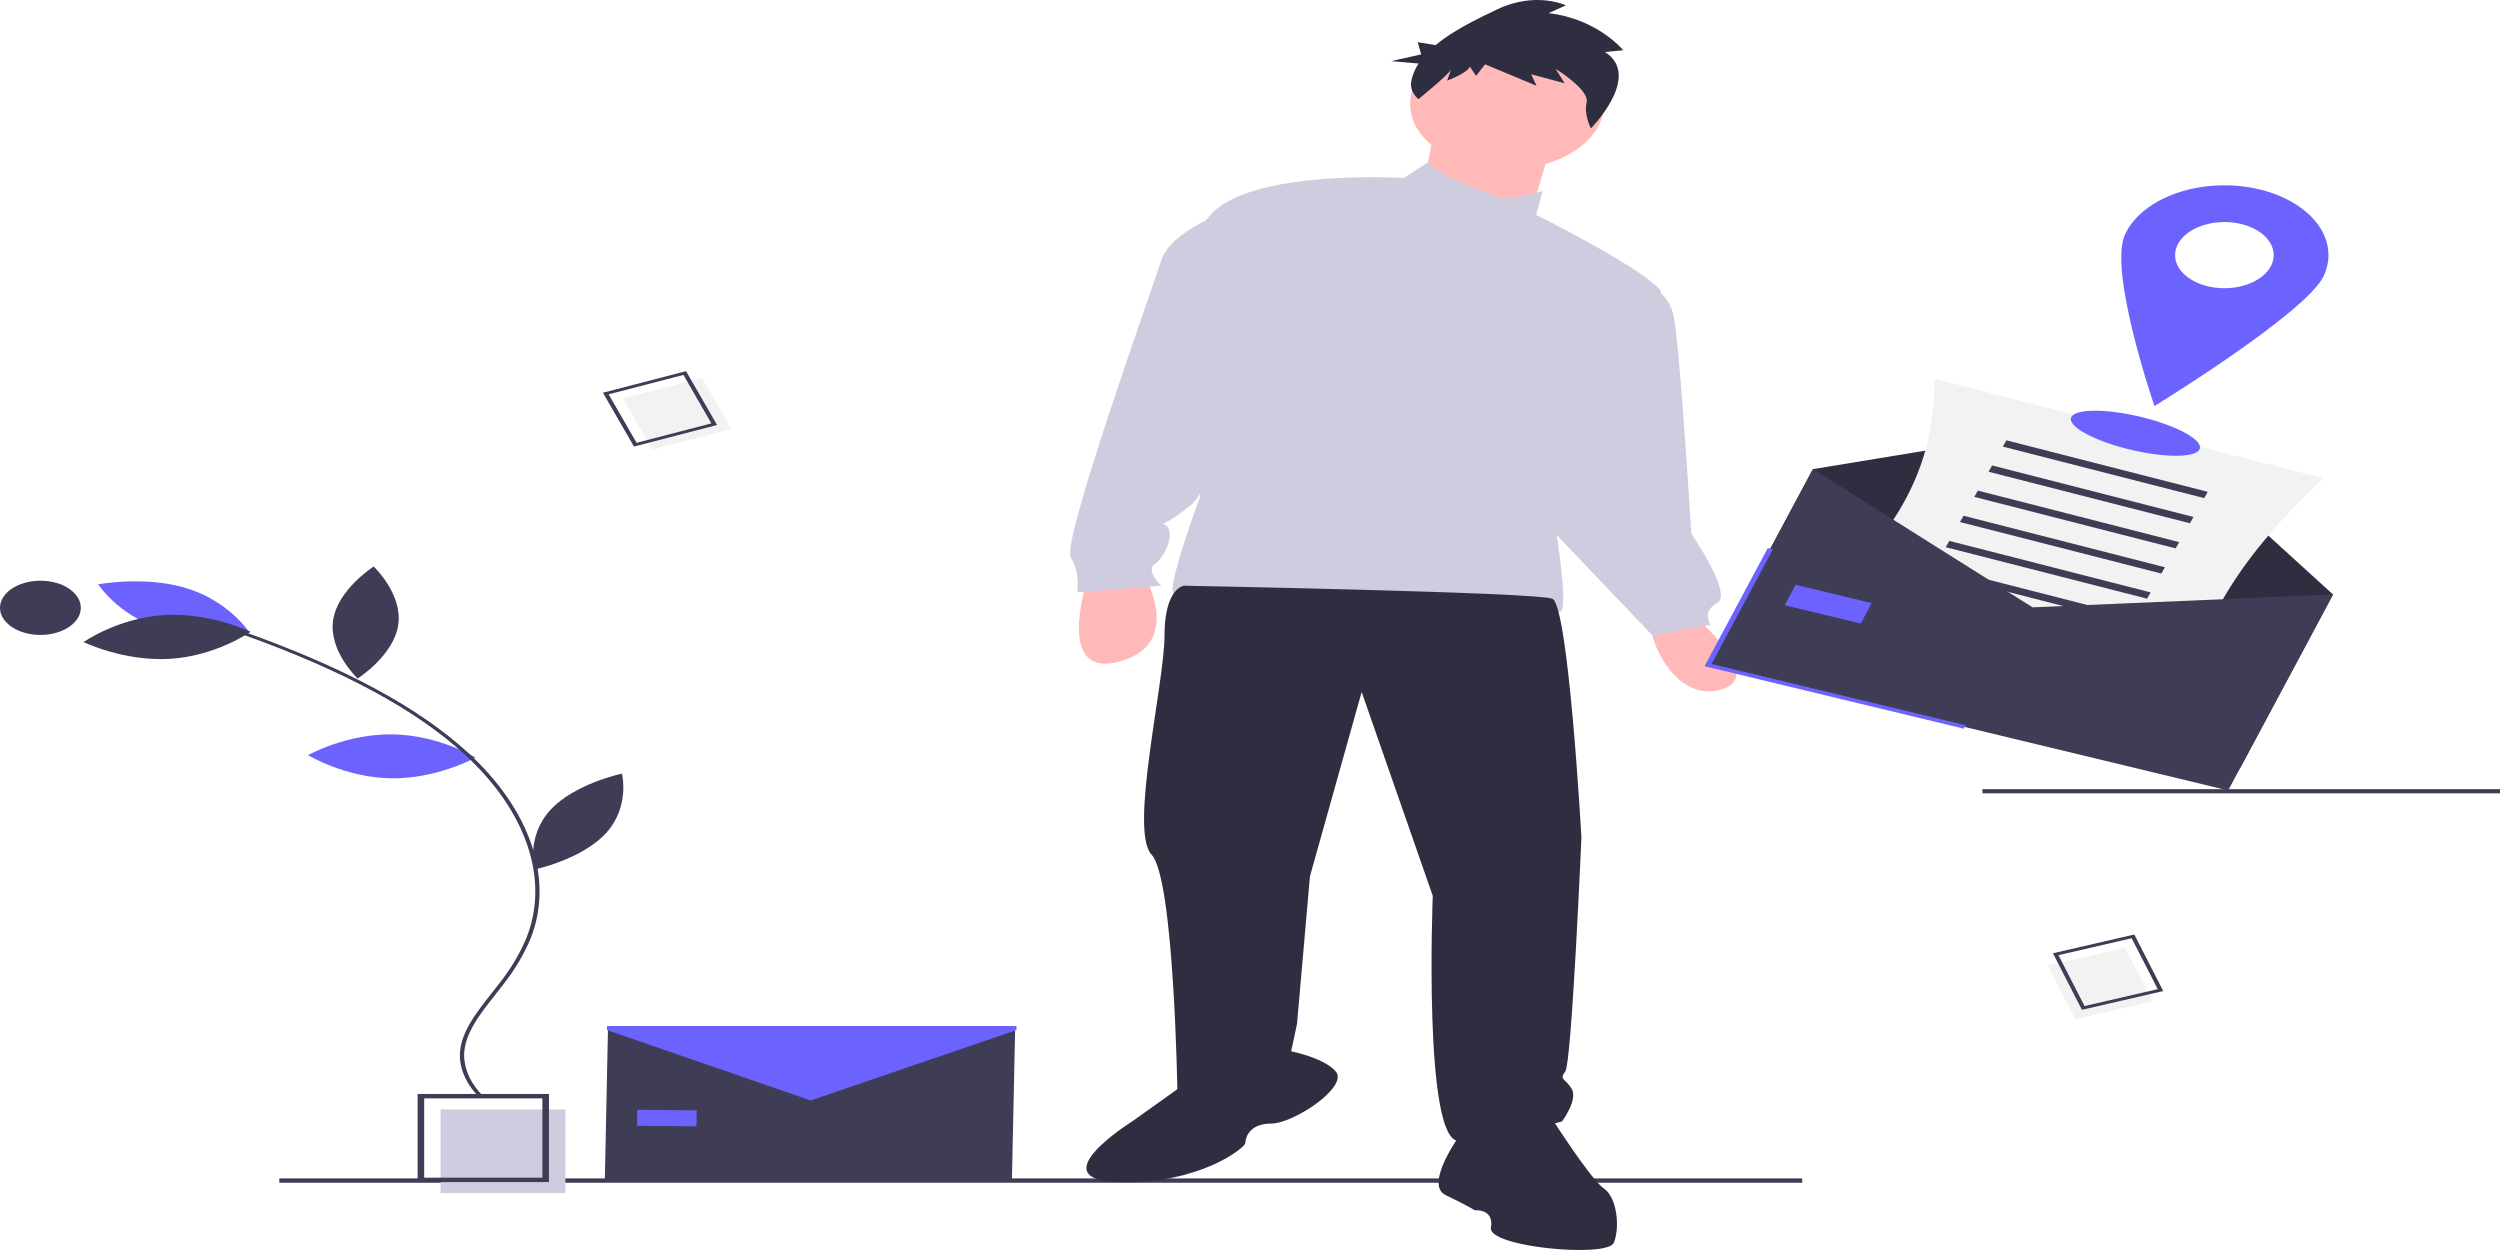 <svg width="500" height="250" viewBox="0 0 500 250" fill="none" xmlns="http://www.w3.org/2000/svg">
<path d="M360.442 235.682H55.866V236.55H360.442V235.682Z" fill="#3F3D56"/>
<path d="M217.389 116.276C217.389 116.276 210.925 135.794 223.852 132.324C236.78 128.854 229.023 115.408 229.023 115.408L217.389 116.276Z" fill="#FFB9B9"/>
<path d="M338.263 122.782C338.263 122.782 353.776 135.361 344.08 137.963C334.385 140.566 329.213 126.252 330.506 124.951C331.799 123.649 338.263 122.782 338.263 122.782Z" fill="#FFB9B9"/>
<path d="M301.419 33.863C312.129 33.863 320.81 28.037 320.81 20.85C320.81 13.664 312.129 7.838 301.419 7.838C290.709 7.838 282.027 13.664 282.027 20.85C282.027 28.037 290.709 33.863 301.419 33.863Z" fill="#FFB9B9"/>
<path d="M286.875 25.838L284.29 39.285L305.62 44.489L310.145 29.308L286.875 25.838Z" fill="#FFB9B9"/>
<path d="M298.833 39.068C298.833 39.068 287.875 35.438 285.598 32.481L280.734 35.598C280.734 35.598 245.83 33.429 240.658 45.14C235.487 56.852 240.012 99.359 240.012 99.359C240.012 99.359 232.902 118.444 234.841 118.878C236.78 119.312 260.696 127.119 294.309 122.782C294.309 122.782 309.175 121.047 311.761 122.348C314.347 123.649 310.468 101.528 310.468 101.528C310.468 101.528 336.324 62.49 331.799 57.719C327.274 52.948 307.236 42.971 307.236 42.971L308.529 38.2C308.529 38.2 299.48 40.803 298.833 39.068Z" fill="#CFCCE0"/>
<path d="M245.829 42.104C245.829 42.104 234.195 46.008 232.255 52.08C230.316 58.153 212.217 108.468 214.156 111.504C216.096 114.54 215.449 118.444 215.449 118.444L232.255 117.143C232.255 117.143 229.023 114.107 230.963 112.805C232.902 111.504 234.841 107.167 233.548 105.432C232.255 103.697 230.963 106.733 238.073 101.094C245.183 95.455 261.343 43.839 245.829 42.104Z" fill="#CFCCE0"/>
<path d="M327.921 56.852C327.921 56.852 333.415 57.068 334.708 63.141C336.001 69.213 338.263 106.733 338.263 106.733C338.263 106.733 346.666 118.878 343.434 120.613C340.202 122.348 342.141 124.951 342.141 124.951L330.506 127.119L305.297 100.66L327.921 56.852Z" fill="#CFCCE0"/>
<path d="M236.78 117.143C236.78 117.143 232.902 117.577 232.902 127.119C232.902 136.662 225.792 166.157 230.316 170.928C234.841 175.699 235.487 218.641 235.487 218.641C235.487 218.641 247.769 222.111 258.111 210.833L259.404 204.761L261.989 175.266L272.331 138.397L286.552 179.17C286.552 179.17 284.613 228.183 291.723 228.183C298.833 228.183 312.407 224.28 312.407 224.28C312.407 224.28 315.639 219.942 314.347 217.773C313.054 215.605 311.761 216.038 313.054 214.303C314.347 212.568 316.286 167.458 316.286 167.458C316.286 167.458 313.7 121.047 310.468 119.746C307.236 118.444 236.78 117.143 236.78 117.143Z" fill="#2F2E41"/>
<path d="M236.78 216.906L226.438 224.28C226.438 224.28 207.693 235.991 223.852 236.425C240.012 236.858 249.062 229.485 249.062 228.617C249.062 227.75 249.708 224.713 254.233 224.713C258.757 224.713 269.746 217.34 267.16 214.303C264.575 211.267 256.818 209.966 256.818 209.966L236.78 216.906Z" fill="#2F2E41"/>
<path d="M292.369 226.448C292.369 226.448 284.613 236.858 289.137 239.027C293.662 241.196 294.955 242.064 294.955 242.064C294.955 242.064 298.833 241.63 298.187 245.534C297.54 249.437 321.457 251.606 322.75 248.57C324.042 245.534 323.396 239.461 320.81 237.726C318.225 235.991 310.468 223.846 310.468 223.846C310.468 223.846 302.065 217.34 292.369 226.448Z" fill="#2F2E41"/>
<path d="M320.99 10.401L324.643 10.053C324.643 10.053 319.557 3.772 309.715 2.632L313.17 1.067C313.17 1.067 307.166 -1.812 299.407 1.889C295.328 3.834 290.592 6.13 287.109 9.021L283.545 8.436L284.232 10.878L278.227 12.222L283.713 12.703C282.956 13.854 282.46 15.075 282.241 16.324C282.028 17.575 282.548 18.833 283.691 19.831C283.691 19.831 289.905 14.776 290.23 13.883L289.416 16.117C289.416 16.117 293.476 14.652 293.965 13.311L295.21 15.173L297.013 12.863L307.31 17.157L306.227 14.848L312.94 16.66L311.113 13.755C311.113 13.755 317.92 17.95 317.327 20.458C316.734 22.965 318.188 25.672 318.188 25.672C318.188 25.672 328.541 15.192 320.99 10.401Z" fill="#2F2E41"/>
<path d="M500 157.833H396.486V158.664H500V157.833Z" fill="#3F3D56"/>
<path d="M113.074 221.877H88.122V238.621H113.074V221.877Z" fill="#CFCCE0"/>
<path d="M109.79 236.418H83.525V218.793H109.79V236.418ZM84.839 235.537H108.477V219.674H84.839L84.839 235.537Z" fill="#3F3D56"/>
<path d="M140.373 75.576L124.582 79.674L130.478 89.903L146.268 85.805L140.373 75.576Z" fill="#F2F2F2"/>
<path d="M143.415 84.998L126.793 89.312L120.587 78.544L137.209 74.231L143.415 84.998ZM127.314 88.558L142.273 84.676L136.688 74.985L121.728 78.867L127.314 88.558Z" fill="#3F3D56"/>
<path d="M430.53 200.279L425.026 189.535L409.569 193.101L415.074 203.845L430.53 200.279Z" fill="#F2F2F2"/>
<path d="M416.383 201.962L410.589 190.653L426.859 186.899L432.653 198.209L416.383 201.962ZM411.692 191.031L416.907 201.209L431.55 197.831L426.335 187.652L411.692 191.031Z" fill="#3F3D56"/>
<path d="M78.507 146.871C87.765 147.004 95.129 151.506 95.129 151.506C95.129 151.506 87.484 155.792 78.226 155.659C68.968 155.525 61.603 151.023 61.603 151.023C61.603 151.023 69.249 146.737 78.507 146.871Z" fill="#6C63FF"/>
<path d="M31.962 125.664C40.326 128.331 49.917 126.522 49.917 126.522C49.917 126.522 45.947 120.391 37.583 117.725C29.219 115.058 19.628 116.866 19.628 116.866C19.628 116.866 23.598 122.998 31.962 125.664Z" fill="#6C63FF"/>
<path d="M32.812 123.014C42.034 122.449 50.106 126.367 50.106 126.367C50.106 126.367 43.226 131.202 34.005 131.768C24.783 132.333 16.711 128.415 16.711 128.415C16.711 128.415 23.591 123.58 32.812 123.014Z" fill="#3F3D56"/>
<path d="M66.616 124.086C65.732 130.271 71.535 135.705 71.535 135.705C71.535 135.705 78.772 131.11 79.656 124.925C80.54 118.739 74.736 113.305 74.736 113.305C74.736 113.305 67.5 117.9 66.616 124.086Z" fill="#3F3D56"/>
<path d="M110.046 162.021C105.209 167.32 106.873 173.912 106.873 173.912C106.873 173.912 116.379 171.912 121.216 166.613C126.053 161.314 124.389 154.723 124.389 154.723C124.389 154.723 114.883 156.723 110.046 162.021Z" fill="#3F3D56"/>
<path d="M96.014 219.634L96.719 219.314C94.234 216.895 92.877 214.034 92.821 211.096C92.841 206.798 95.987 202.823 99.029 198.979C99.594 198.265 100.157 197.554 100.698 196.843C102.971 193.945 104.782 190.893 106.102 187.74C110.821 175.972 106.175 162.088 93.673 150.6C83.756 141.487 68.973 133.518 48.479 126.238L48.081 126.742C68.458 133.981 83.147 141.895 92.986 150.937C105.337 162.286 109.933 175.989 105.28 187.592C103.976 190.707 102.186 193.72 99.941 196.583C99.401 197.291 98.84 198 98.278 198.711C95.187 202.617 91.991 206.655 91.97 211.094C92.026 214.147 93.434 217.119 96.014 219.634V219.634Z" fill="#3F3D56"/>
<path d="M8.082 126.988C12.545 126.988 16.163 124.56 16.163 121.565C16.163 118.57 12.545 116.142 8.082 116.142C3.618 116.142 0 118.57 0 121.565C0 124.56 3.618 126.988 8.082 126.988Z" fill="#3F3D56"/>
<path d="M448.037 153.598L344.011 128.526L362.582 93.827L427.354 83.168L466.609 118.899L448.037 153.598Z" fill="#2F2E41"/>
<path d="M435.435 146.717L357.696 126.832C377.877 108.692 386.902 95.896 386.908 75.761L464.647 95.646C446.587 112.862 439.034 125.803 435.435 146.717Z" fill="#F2F2F2"/>
<path d="M441.553 98.368L401.279 88.066L400.565 89.323L440.839 99.625L441.553 98.368Z" fill="#3F3D56"/>
<path d="M438.697 103.396L398.423 93.094L397.709 94.35L437.983 104.653L438.697 103.396Z" fill="#3F3D56"/>
<path d="M435.841 108.424L395.567 98.121L394.852 99.379L435.127 109.681L435.841 108.424Z" fill="#3F3D56"/>
<path d="M432.985 113.452L392.71 103.15L391.996 104.407L432.271 114.709L432.985 113.452Z" fill="#3F3D56"/>
<path d="M430.128 118.48L389.854 108.178L389.14 109.435L429.414 119.737L430.128 118.48Z" fill="#3F3D56"/>
<path d="M427.272 123.508L386.998 113.206L386.284 114.463L426.558 124.765L427.272 123.508Z" fill="#3F3D56"/>
<path d="M424.416 128.536L384.142 118.234L383.428 119.491L423.702 129.793L424.416 128.536Z" fill="#3F3D56"/>
<path d="M421.56 133.564L381.285 123.262L380.571 124.519L420.846 134.821L421.56 133.564Z" fill="#3F3D56"/>
<path d="M445.633 158.088L341.607 133.017L362.582 93.827L406.512 121.467L466.609 118.899L445.633 158.088Z" fill="#3F3D56"/>
<path d="M392.777 145.74L340.907 133.238L353.545 109.624L354.577 109.872L342.308 132.795L393.147 145.048L392.777 145.74Z" fill="#6C63FF"/>
<path d="M374.339 120.626L359.13 116.961L356.946 121.043L372.154 124.708L374.339 120.626Z" fill="#6C63FF"/>
<path d="M202.384 235.991L120.966 235.962L121.605 205.29L162.068 217.494L203.023 206.054L202.384 235.991Z" fill="#3F3D56"/>
<path d="M139.352 222.074L127.449 221.962L127.382 225.157L139.285 225.269L139.352 222.074Z" fill="#6C63FF"/>
<path d="M203.295 206.012L162.142 220.091L121.391 206.012V205.2H203.295V206.012Z" fill="#6C63FF"/>
<path d="M439.878 89.92C440.851 88.207 435.912 85.353 428.846 83.546C421.779 81.739 415.263 81.662 414.29 83.374C413.317 85.087 418.256 87.94 425.322 89.748C432.389 91.555 438.905 91.632 439.878 89.92Z" fill="#6C63FF"/>
<path d="M451.06 37.691C448.451 37.146 445.706 36.952 442.985 37.119C440.263 37.286 437.617 37.811 435.198 38.664C432.778 39.518 430.633 40.682 428.885 42.092C427.136 43.502 425.819 45.129 425.007 46.88C421.594 54.245 430.895 81.208 430.895 81.208C430.895 81.208 461.342 62.539 464.754 55.173C466.393 51.636 465.871 47.808 463.303 44.529C460.735 41.25 456.331 38.79 451.06 37.691V37.691ZM441.954 57.344C440.092 56.955 438.443 56.205 437.217 55.188C435.99 54.171 435.241 52.932 435.063 51.629C434.886 50.326 435.288 49.017 436.219 47.868C437.15 46.718 438.568 45.78 440.294 45.171C442.02 44.562 443.976 44.31 445.915 44.448C447.854 44.585 449.689 45.105 451.188 45.942C452.686 46.779 453.781 47.896 454.334 49.15C454.887 50.405 454.874 51.742 454.295 52.991C453.91 53.821 453.286 54.591 452.458 55.259C451.63 55.927 450.614 56.478 449.468 56.883C448.322 57.287 447.068 57.535 445.779 57.615C444.49 57.694 443.19 57.602 441.954 57.344V57.344Z" fill="#6C63FF"/>
</svg>
